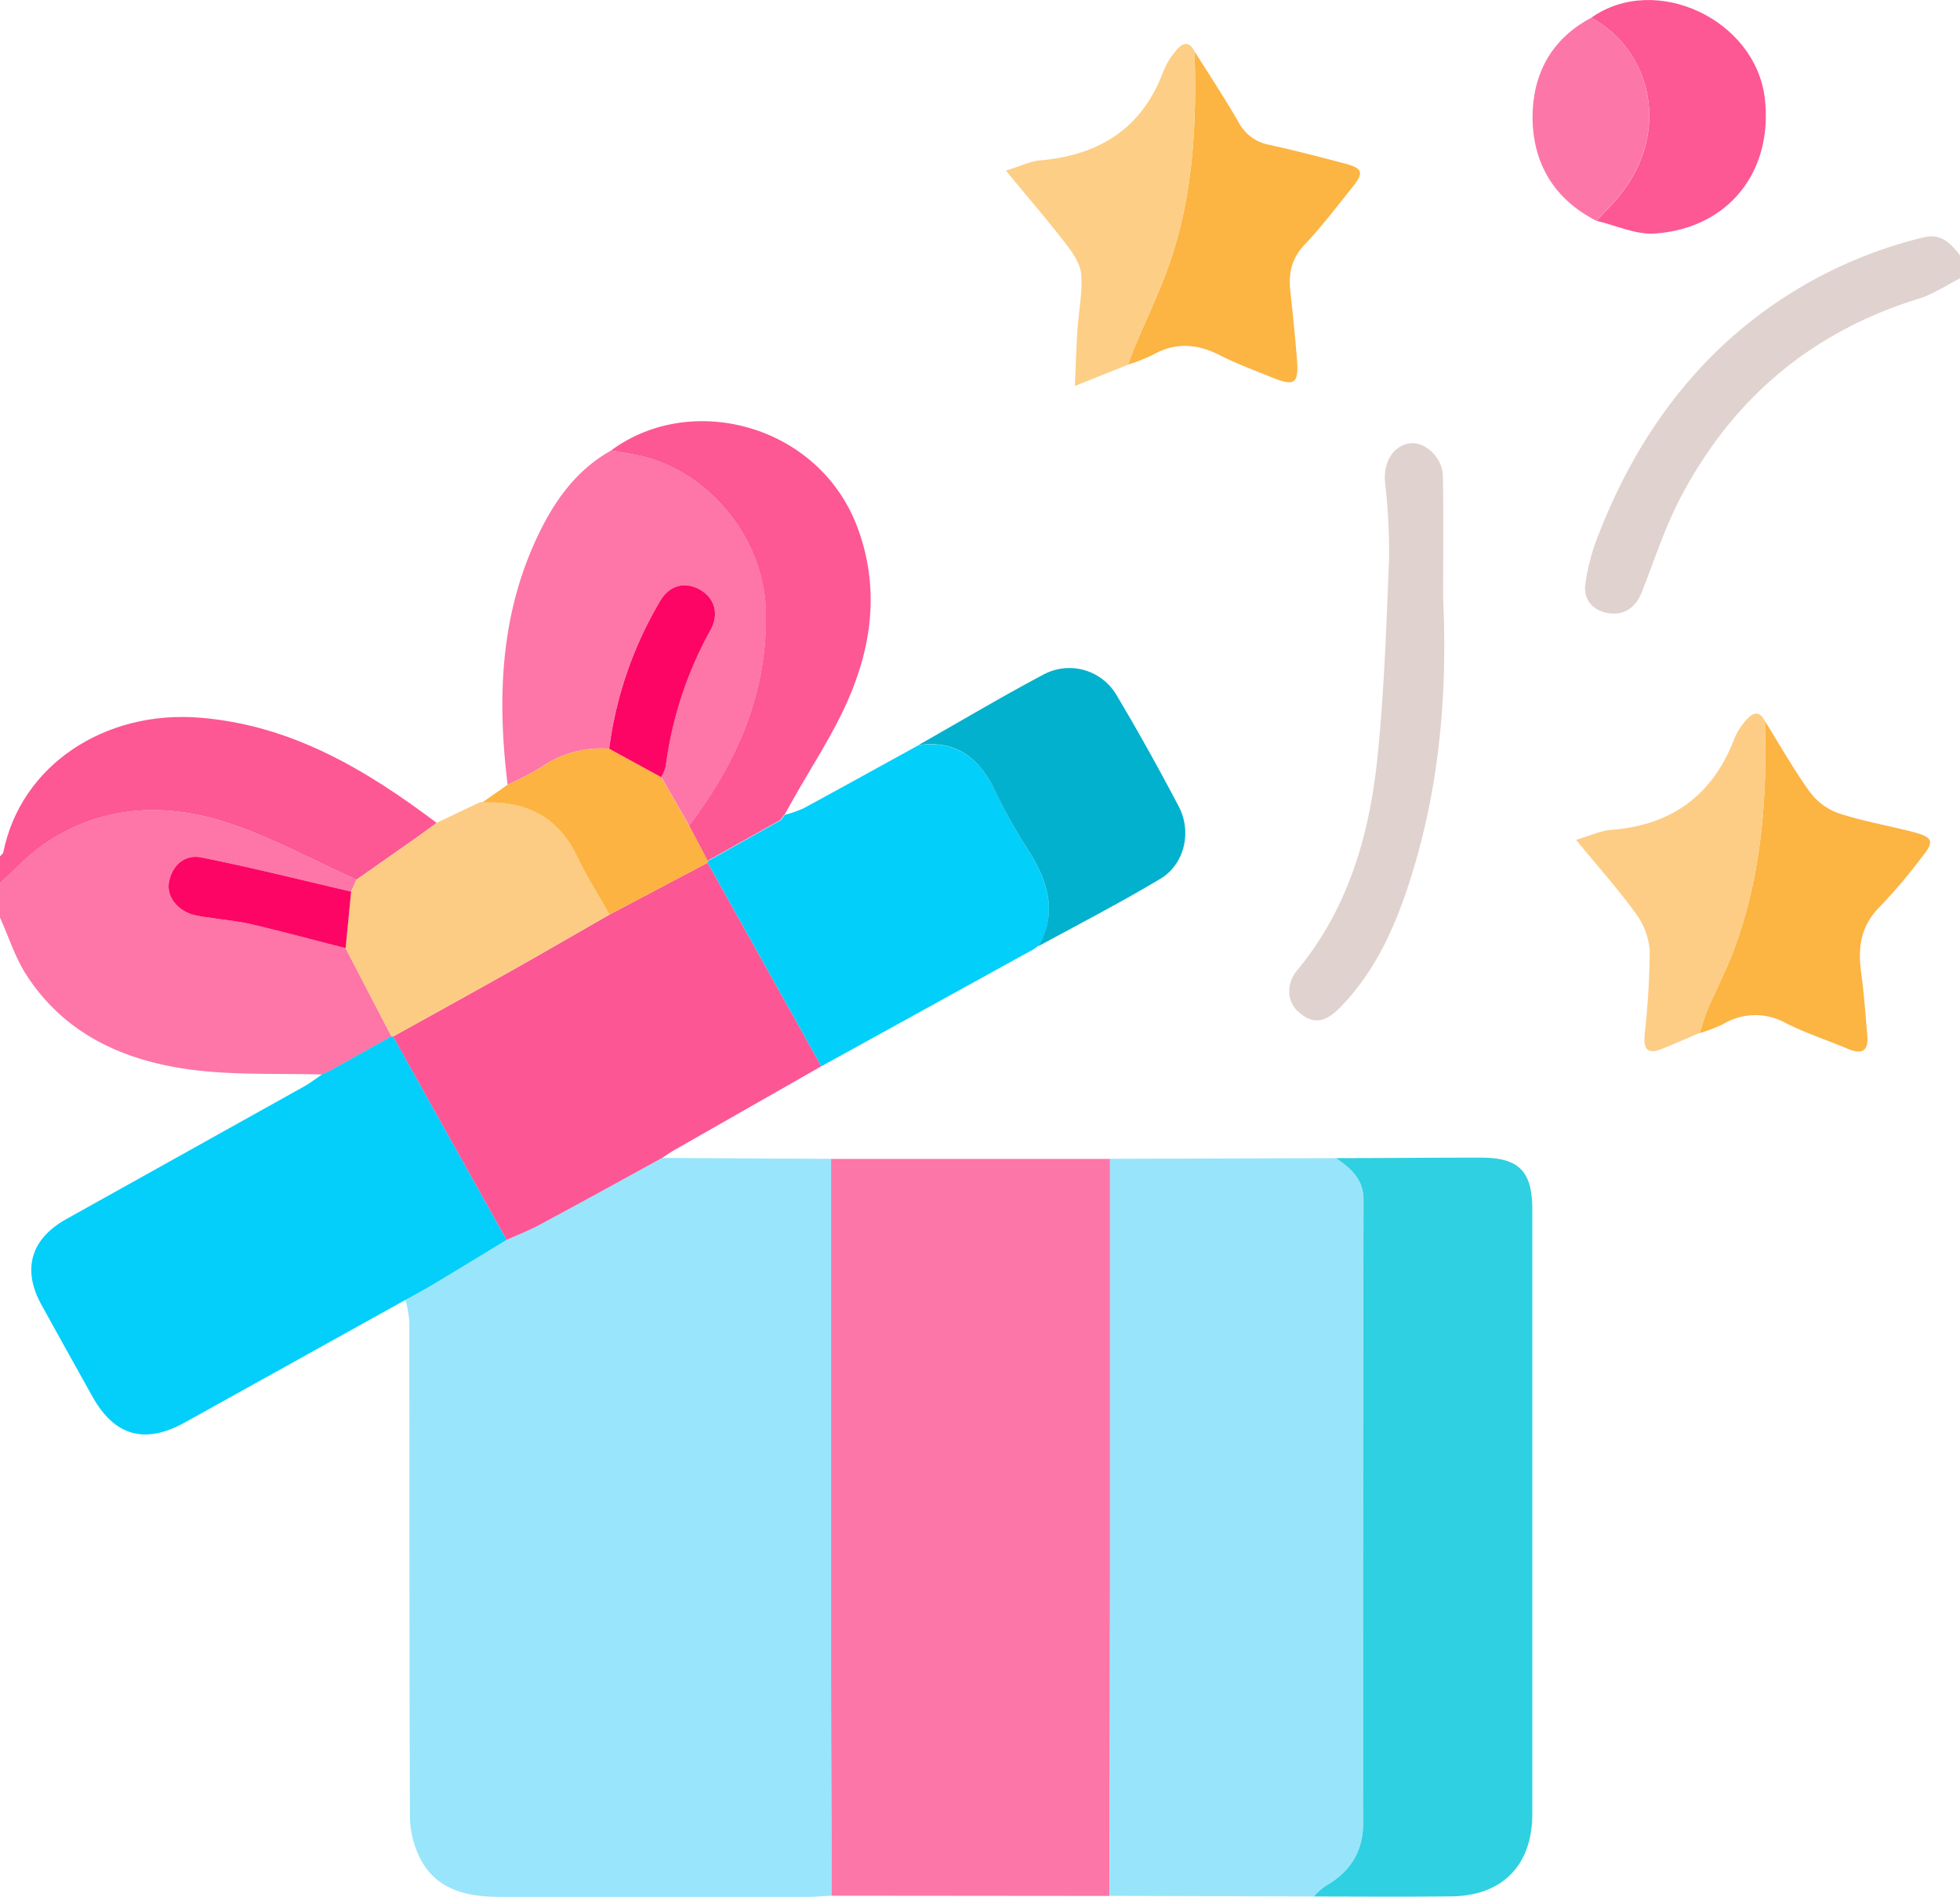 <svg id="图层_1" data-name="图层 1" xmlns="http://www.w3.org/2000/svg" viewBox="0 0 384 371.72"><path class="cls-1" style="fill:#fd76a7;" d="M255.8,409.5c-8.47-.25-17,.15-25.37-.92-13.13-1.69-24.83-6.82-32.41-18.44-2.27-3.46-3.54-7.57-5.27-11.39V372c2.76-2.51,5.29-5.35,8.33-7.46,11.29-7.83,23.82-8.46,36.35-4.34,8.67,2.86,16.8,7.35,25.17,11.11-.36.78-.71,1.56-1.06,2.34-9.79-2.27-19.54-4.74-29.39-6.69-3-.6-5.54,1.32-6.26,4.66-.59,2.74,1.34,5.53,4.4,6.48a22.47,22.47,0,0,0,3.29.62c2.82.45,5.69.69,8.46,1.34,6.17,1.46,12.28,3.11,18.42,4.68l9,17.31-12.3,6.88-1.41.61Z" transform="translate(-192.75 -198.95)"/><path class="cls-2" style="fill:#fd5794;" d="M262.6,371.32c-8.37-3.77-16.5-8.26-25.17-11.12-12.53-4.12-25.06-3.49-36.35,4.34-3,2.11-5.57,4.95-8.33,7.46v-5.25c.23-.27.6-.52.66-.83,3.39-16.93,19.77-27.87,38.51-26.34,17.93,1.45,32.51,10.17,46.38,20.61-1.29.94-2.57,1.9-3.87,2.82Z" transform="translate(-192.75 -198.95)"/><path class="cls-3" style="fill:#e0d2ce;" d="M576.75,253.5c-2.71,1.36-5.3,3.14-8.16,4-21,6.51-36.44,19.61-46.57,38.91-3.11,5.91-5.16,12.37-7.63,18.6-1.15,2.92-3.31,4.48-6.31,4.12s-5.14-2.48-4.74-5.66a40,40,0,0,1,2.43-9.33c5.43-14.11,13.17-26.77,24.22-37.25a88,88,0,0,1,39.6-21.42c3.43-.88,5.34,1.18,7.16,3.5Z" transform="translate(-192.75 -198.95)"/><path class="cls-4" style="fill:#99e5fb;" d="M322.46,425.84l33.12.18q0,50.69,0,101.38c0,14.33.06,28.67.1,43-1.62.08-3.23.24-4.85.24q-30,0-59.9,0c-6.31,0-12.41-1.13-15.73-7.28a18.58,18.58,0,0,1-2.13-8.5c-.14-32.32-.08-64.64-.13-97a23.22,23.22,0,0,0-.76-4.23c1.92-1.08,3.87-2.1,5.75-3.23,4.71-2.83,9.39-5.7,14.08-8.55,2.12-1,4.3-1.8,6.34-2.9C306.41,434.65,314.43,430.23,322.46,425.84Z" transform="translate(-192.75 -198.95)"/><path class="cls-5" style="fill:#fd76a8;" d="M355.68,570.41c0-14.34-.1-28.68-.1-43q0-50.68,0-101.38h54.65q0,40.59,0,81.19,0,31.62-.09,63.24Z" transform="translate(-192.75 -198.95)"/><path class="cls-6" style="fill:#98e5fb;" d="M410.13,570.44q0-31.62.09-63.24,0-40.59,0-81.19l44.25-.13c2.93,2,5.42,4,5.41,8.23-.1,40.74-.05,81.49-.08,122.23,0,5.47-2.6,9.47-7.36,12.16a14.39,14.39,0,0,0-2.31,2.06Z" transform="translate(-192.75 -198.95)"/><path class="cls-7" style="fill:#2fd0e1;" d="M450.14,570.56a14.39,14.39,0,0,1,2.31-2.06c4.76-2.69,7.35-6.69,7.36-12.16,0-40.74,0-81.49.08-122.23,0-4.19-2.48-6.23-5.41-8.23,9.49,0,19-.1,28.48-.09,7.31,0,9.94,2.63,10,9.93q0,48.72,0,97.45c0,7.12,0,14.25,0,21.37-.07,10.05-6,16-16.16,16C467.88,570.64,459,570.57,450.14,570.56Z" transform="translate(-192.75 -198.95)"/><path class="cls-8" style="fill:#03cffa;" d="M292,441.89c-4.69,2.85-9.37,5.72-14.08,8.55-1.88,1.13-3.83,2.15-5.75,3.23l-43.19,24c-7.86,4.36-13.79,2.69-18.14-5.1-3.34-6-6.7-12-10-18-3.78-6.91-2.06-12.85,4.86-16.72q23.37-13.06,46.75-26.08c1.16-.66,2.22-1.5,3.34-2.26l-.06,0,1.41-.61,12.3-6.88h.33Z" transform="translate(-192.75 -198.95)"/><path class="cls-9" style="fill:#fc5694;" d="M292,441.89l-22.23-39.84c7.8-4.33,15.61-8.63,23.38-13,6.36-3.58,12.66-7.25,19-10.88L331.39,368l22.27,39.88q-14.52,8.26-29,16.54c-.74.43-1.44.94-2.16,1.41-8,4.39-16,8.81-24.11,13.15C296.31,440.09,294.13,440.93,292,441.89Z" transform="translate(-192.75 -198.95)"/><path class="cls-10" style="fill:#02cffa;" d="M353.66,407.89,331.39,368l.06-.34,14.26-8,.84-1.11,0,.06a24.21,24.21,0,0,0,3.62-1.27c7.54-4.08,15-8.23,22.54-12.36,7.2-1,11.77,2.36,14.83,8.6a104.19,104.19,0,0,0,6.1,11.06c4,6.22,6.62,12.49,2.63,19.71l0-.13-.93.68Z" transform="translate(-192.75 -198.95)"/><path class="cls-1" style="fill:#fd76a7;" d="M292.2,352.71c-2.17-17.7-1.4-35,7.13-51.19,3.1-5.87,7.21-11,13.2-14.32,1.46.27,2.92.55,4.38.8,14,2.42,25.42,16,25.89,30.18.52,16.22-5.54,30-15,42.59l-5.47-9.53a9,9,0,0,0,.83-2.08A74.62,74.62,0,0,1,332,322.32c1.68-3.11.78-6.12-2-7.76-2.92-1.74-6.06-1-8,2.31a75.81,75.81,0,0,0-9.94,28.79,20.58,20.58,0,0,0-13.32,3.65A60.83,60.83,0,0,1,292.2,352.71Z" transform="translate(-192.75 -198.95)"/><path class="cls-2" style="fill:#fd5794;" d="M327.77,360.77c9.49-12.61,15.55-26.37,15-42.59-.47-14.22-11.87-27.76-25.89-30.18-1.46-.25-2.92-.53-4.38-.8,15.74-11.63,40.75-5,48.24,15.09,4.35,11.63,2.91,23.16-2,34.17-2.9,6.57-6.95,12.63-10.48,18.92l-1.8,3.2,0-.06-.84,1.11-14.26,8Q329.62,364.22,327.77,360.77Z" transform="translate(-192.75 -198.95)"/><path class="cls-11" style="fill:#fdcc84;" d="M312.15,378.17c-6.33,3.63-12.63,7.3-19,10.88-7.77,4.37-15.58,8.67-23.38,13h-.33l-9-17.31,1.08-11.09c.35-.78.7-1.56,1.06-2.34l11.83-8.3c1.3-.92,2.58-1.88,3.87-2.82l8.22-3.91.72-.09,0,0c8.46-.42,14.86,2.64,18.65,10.6C307.7,370.72,310,374.4,312.15,378.17Z" transform="translate(-192.75 -198.95)"/><path class="cls-12" style="fill:#02b1cd;" d="M396.25,384.32c4-7.22,1.41-13.49-2.63-19.71a104.19,104.19,0,0,1-6.1-11.06c-3.06-6.24-7.63-9.62-14.83-8.6,8.21-4.66,16.33-9.49,24.66-13.91a10.72,10.72,0,0,1,14.12,4.06c4.27,7.16,8.32,14.46,12.2,21.84,2.64,5,1.16,11.37-3.6,14.22C412.29,375.81,404.21,380,396.25,384.32Z" transform="translate(-192.75 -198.95)"/><path class="cls-3" style="fill:#e0d2ce;" d="M475.48,316.18c.94,19.77-.92,39.28-7.43,58.1-2.83,8.18-6.65,15.88-12.82,22.15-3,3.06-5.41,3.22-8.15.74-2.2-2-2.42-5.4-.17-8.11C457,376.85,461.12,362.3,462.66,347c1.29-12.86,1.73-25.81,2.24-38.74a122.06,122.06,0,0,0-.8-14.9c-.33-3.89,1.62-7.1,4.87-7.53,3-.39,6.41,2.8,6.47,6.42C475.57,300.23,475.48,308.21,475.48,316.18Z" transform="translate(-192.75 -198.95)"/><path class="cls-13" style="fill:#fcb442;" d="M426.78,209c2.9,4.63,5.92,9.18,8.64,13.92a8.54,8.54,0,0,0,6,4.41c5,1.09,9.9,2.38,14.83,3.67,3.45.92,3.75,1.76,1.57,4.49-3.11,3.89-6.14,7.87-9.55,11.49-2.6,2.76-3.11,5.77-2.7,9.27.48,4.2.88,8.41,1.24,12.62.46,5.36-.27,5.91-5.13,3.93-3.34-1.36-6.75-2.62-9.95-4.25-4.44-2.25-8.69-2.58-13.12-.07a35.16,35.16,0,0,1-4.85,1.91c.43-1.14.83-2.3,1.3-3.42,2.37-5.72,5.13-11.31,7.09-17.17C426.59,236.54,427.22,222.8,426.78,209Z" transform="translate(-192.75 -198.95)"/><path class="cls-13" style="fill:#fcb442;" d="M538.53,340.23c2.89,4.65,5.59,9.44,8.78,13.87a12,12,0,0,0,5.64,4.2c4.71,1.56,9.65,2.39,14.46,3.64,4.16,1.07,4.4,1.87,1.74,5.13a111.06,111.06,0,0,1-8,9.45c-3.82,3.73-4.46,8-3.77,13,.57,4.07.83,8.18,1.21,12.28.28,3.09-1,3.83-3.81,2.67-4-1.69-8.19-3.06-12.06-5a12.22,12.22,0,0,0-12.42.18,31.61,31.61,0,0,1-4.53,1.73c.5-1.54.89-3.14,1.53-4.62,1.66-3.89,3.65-7.65,5.12-11.6C537.85,370.62,539,355.53,538.53,340.23Z" transform="translate(-192.75 -198.95)"/><path class="cls-14" style="fill:#fdce85;" d="M426.78,209c.44,13.83-.19,27.57-4.6,40.8-2,5.86-4.72,11.45-7.09,17.17-.47,1.12-.87,2.28-1.3,3.42l-10.46,4.19c.2-4.39.29-7.7.51-11,.24-3.61,1-7.23.75-10.79-.14-2-1.55-4.16-2.87-5.87-3.62-4.7-7.51-9.21-11.9-14.54,2.79-.85,4.69-1.81,6.67-2,11.63-1,20.06-6.26,24.23-17.56a14.35,14.35,0,0,1,2.33-3.82C424.18,207.59,425.53,206.62,426.78,209Z" transform="translate(-192.75 -198.95)"/><path class="cls-15" style="fill:#fdcd85;" d="M538.53,340.23c.5,15.3-.68,30.39-6.07,44.88-1.47,3.95-3.46,7.71-5.12,11.6-.64,1.48-1,3.08-1.53,4.62-2.5,1.06-5,2.15-7.52,3.17-2.8,1.15-3.56-.05-3.33-2.77a160.69,160.69,0,0,0,1-16.38,13.9,13.9,0,0,0-2.68-7.33c-3.45-4.79-7.41-9.21-11.76-14.5,2.89-.86,4.82-1.81,6.8-1.95,11.92-.9,20-6.76,24.27-18a12.29,12.29,0,0,1,2.21-3.45C536,338.74,537.34,337.92,538.53,340.23Z" transform="translate(-192.75 -198.95)"/><path class="cls-2" style="fill:#fd5794;" d="M504.52,202.42c12.54-8.87,32.22.33,34,15.89,1.61,14.28-7.11,25.35-21.5,26.4-3.75.28-7.65-1.6-11.48-2.49,1.54-1.69,3.19-3.29,4.62-5.07C520.1,224.78,516.37,208.89,504.52,202.42Z" transform="translate(-192.75 -198.95)"/><path class="cls-16" style="fill:#fcb341;" d="M312.15,378.17c-2.12-3.77-4.45-7.45-6.3-11.35-3.79-8-10.19-11-18.65-10.6l5-3.51a60.83,60.83,0,0,0,6.57-3.4,20.58,20.58,0,0,1,13.32-3.65l10.21,5.58,5.47,9.53q1.85,3.45,3.68,6.9l-.06.34Z" transform="translate(-192.75 -198.95)"/><path class="cls-5" style="fill:#fd76a8;" d="M504.52,202.42c11.85,6.47,15.58,22.36,5.61,34.73-1.43,1.78-3.08,3.38-4.62,5.07C497.25,238,493.07,231,493,222,493,213.52,496.65,206.57,504.52,202.42Z" transform="translate(-192.75 -198.95)"/><path class="cls-16" style="fill:#fcb341;" d="M287.24,356.19l-.72.09A1,1,0,0,1,287.24,356.19Z" transform="translate(-192.75 -198.95)"/><path class="cls-12" style="fill:#02b1cd;" d="M395.29,384.87l.93-.68Z" transform="translate(-192.75 -198.95)"/><path class="cls-17" style="fill:#fd0564;" d="M261.54,373.65l-1.08,11.09c-6.14-1.57-12.25-3.22-18.42-4.68-2.77-.65-5.64-.89-8.46-1.34a22.47,22.47,0,0,1-3.29-.62c-3.06-1-5-3.74-4.4-6.48.72-3.34,3.24-5.26,6.26-4.66C242,368.91,251.75,371.38,261.54,373.65Z" transform="translate(-192.75 -198.95)"/><path class="cls-17" style="fill:#fd0564;" d="M322.3,351.24l-10.21-5.58A75.81,75.81,0,0,1,322,316.87c1.89-3.31,5-4.05,8-2.31,2.76,1.64,3.66,4.65,2,7.76a74.62,74.62,0,0,0-8.83,26.84A9,9,0,0,1,322.3,351.24Z" transform="translate(-192.75 -198.95)"/></svg>